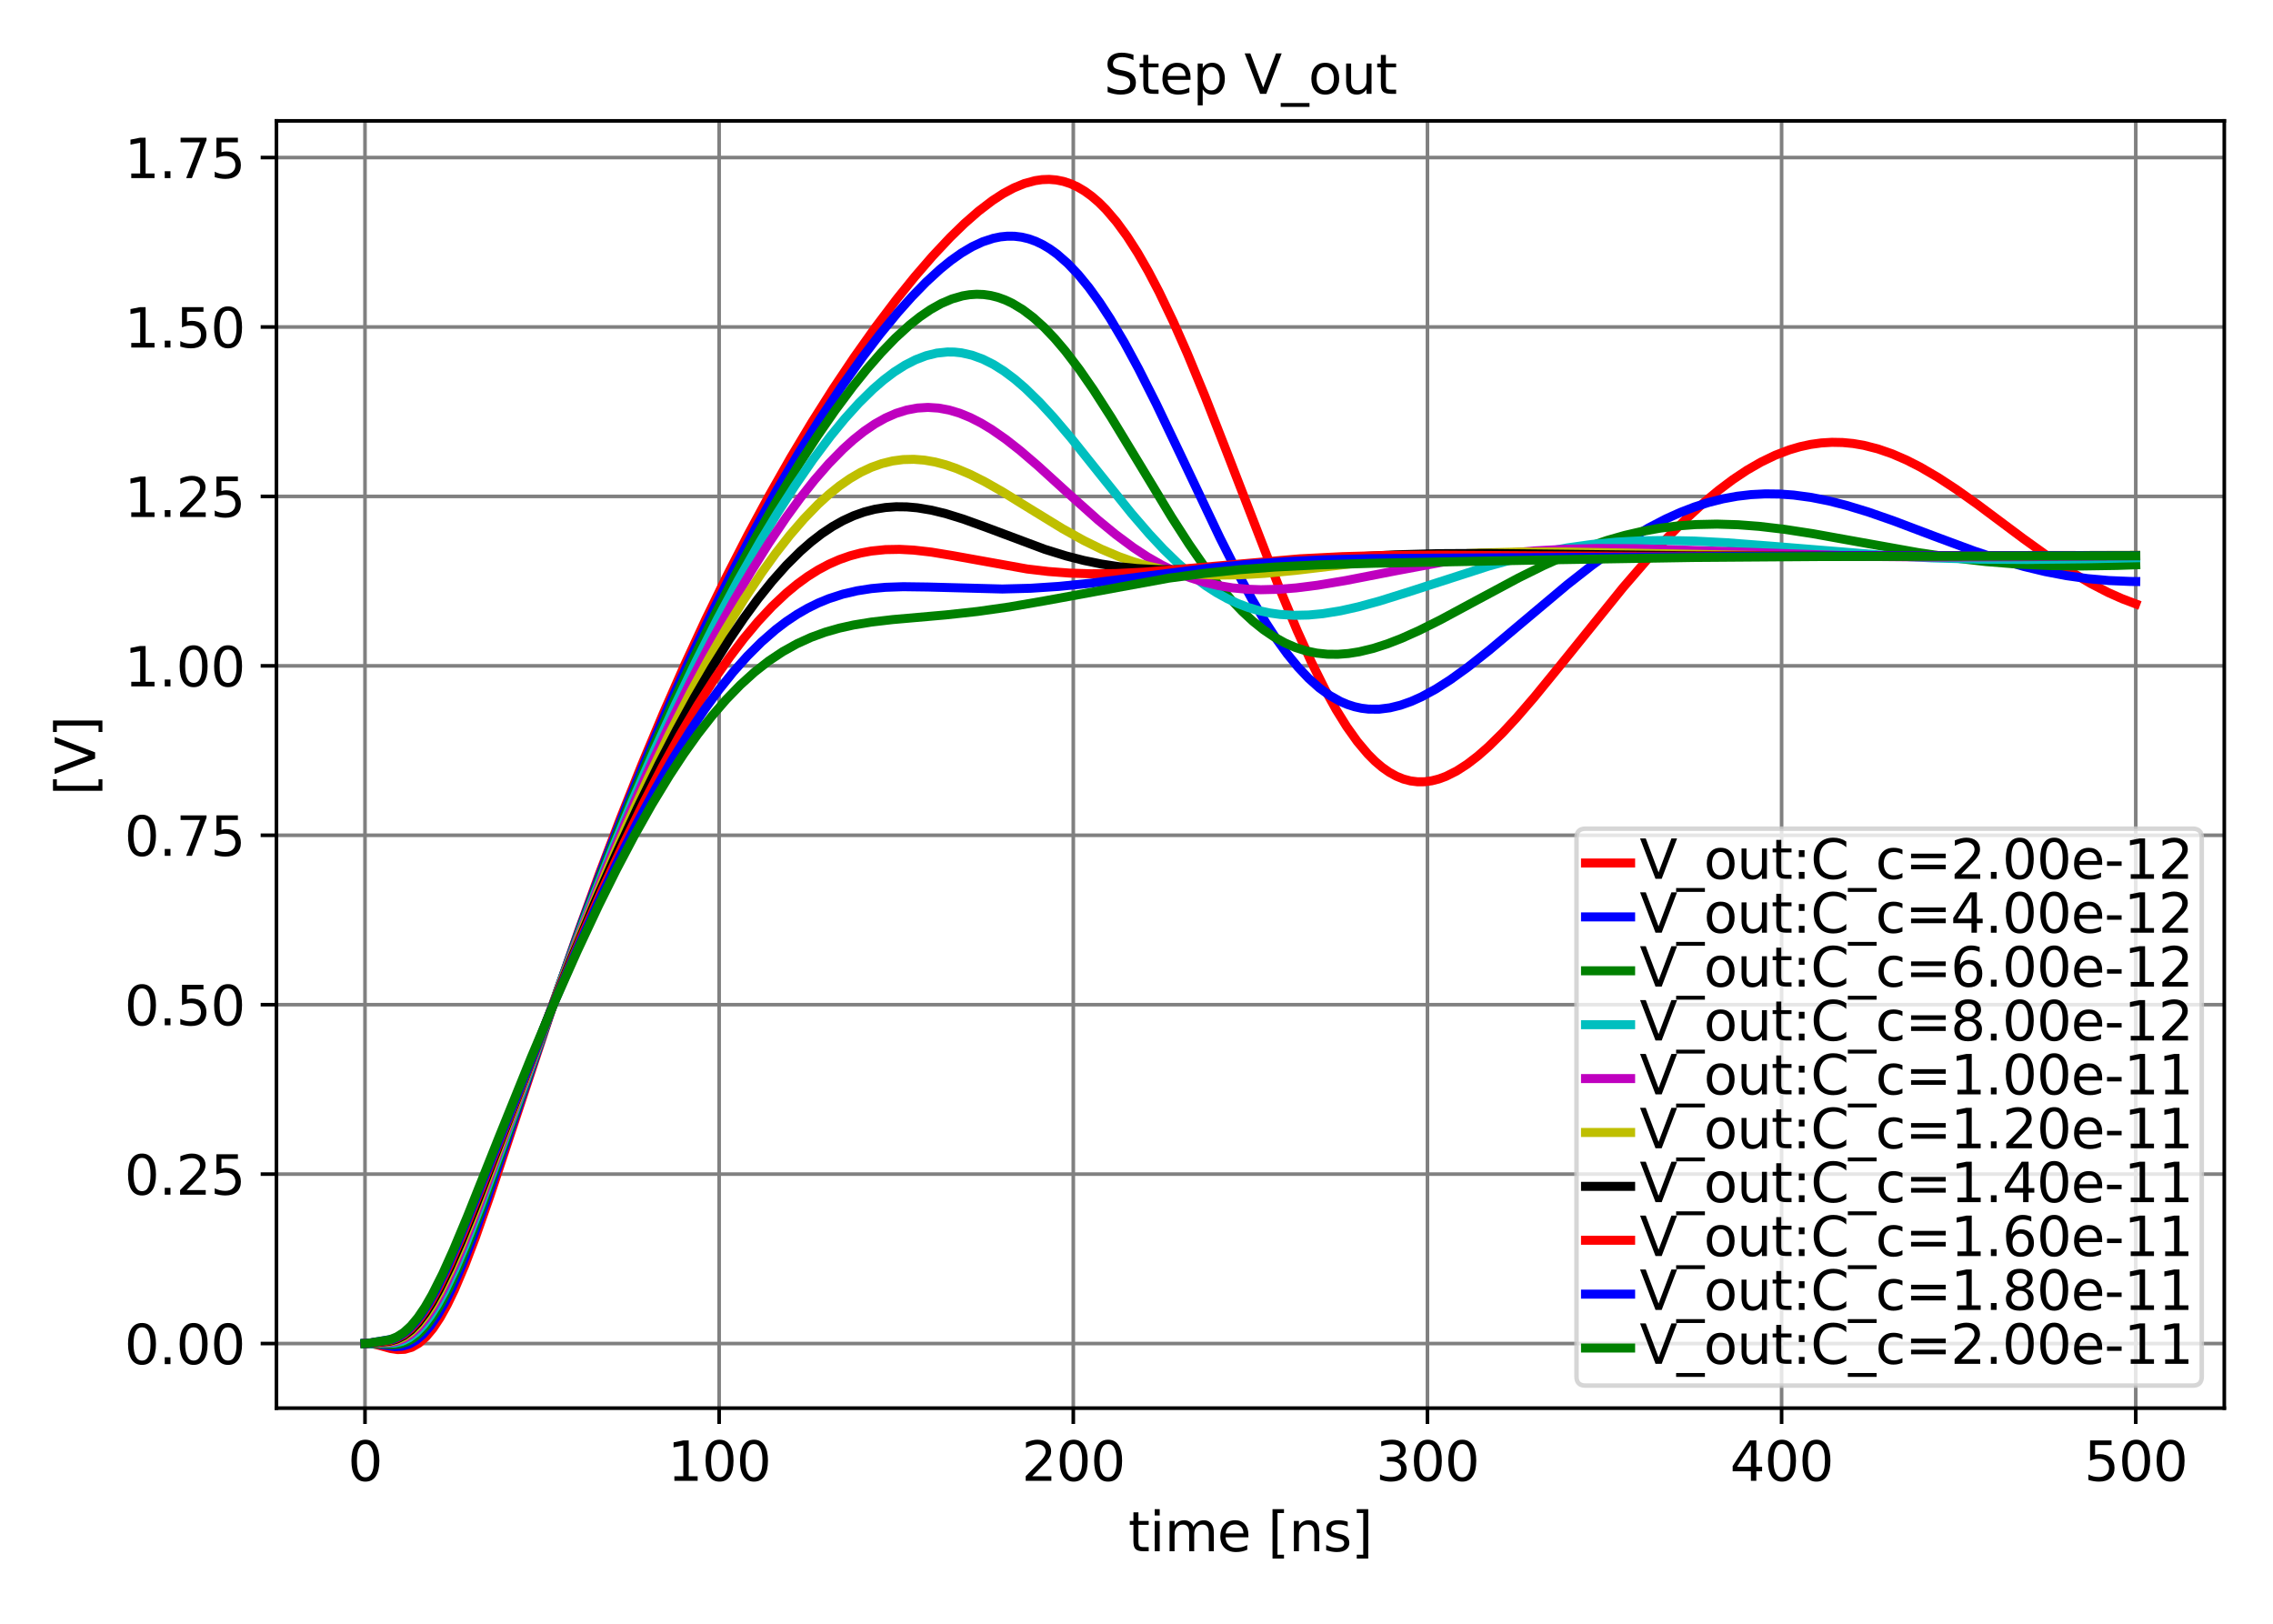 <?xml version="1.0" encoding="utf-8" standalone="no"?>
<!DOCTYPE svg PUBLIC "-//W3C//DTD SVG 1.1//EN"
  "http://www.w3.org/Graphics/SVG/1.1/DTD/svg11.dtd">
<svg xmlns:xlink="http://www.w3.org/1999/xlink" width="504pt" height="360pt" viewBox="0 0 504 360" xmlns="http://www.w3.org/2000/svg" version="1.1">
 <defs>
  <style type="text/css">*{stroke-linejoin: round; stroke-linecap: butt}</style>
 </defs>
 <g id="figure_1">
  <g id="patch_1">
   <path d="M 0 360 
L 504 360 
L 504 0 
L 0 0 
z
" style="fill: #ffffff"/>
  </g>
  <g id="axes_1">
   <g id="patch_2">
    <path d="M 61.3 312.2 
L 493.2 312.2 
L 493.2 26.8 
L 61.3 26.8 
z
" style="fill: #ffffff"/>
   </g>
   <g id="matplotlib.axis_1">
    <g id="xtick_1">
     <g id="line2d_1">
      <path d="M 80.932 312.2 
L 80.932 26.8 
" clip-path="url(#pc86832d798)" style="fill: none; stroke: #808080; stroke-width: 0.8; stroke-linecap: square"/>
     </g>
     <g id="line2d_2">
      <defs>
       <path id="ma44c553f3a" d="M 0 0 
L 0 3.5 
" style="stroke: #000000; stroke-width: 0.8"/>
      </defs>
      <g>
       <use xlink:href="#ma44c553f3a" x="80.932" y="312.2" style="stroke: #000000; stroke-width: 0.8"/>
      </g>
     </g>
     <g id="text_1">
      <!-- 0 -->
      <g transform="translate(77.114 328.318) scale(0.12 -0.12)">
       <defs>
        <path id="DejaVuSans-30" d="M 2034 4250 
Q 1547 4250 1301 3770 
Q 1056 3291 1056 2328 
Q 1056 1369 1301 889 
Q 1547 409 2034 409 
Q 2525 409 2770 889 
Q 3016 1369 3016 2328 
Q 3016 3291 2770 3770 
Q 2525 4250 2034 4250 
z
M 2034 4750 
Q 2819 4750 3233 4129 
Q 3647 3509 3647 2328 
Q 3647 1150 3233 529 
Q 2819 -91 2034 -91 
Q 1250 -91 836 529 
Q 422 1150 422 2328 
Q 422 3509 836 4129 
Q 1250 4750 2034 4750 
z
" transform="scale(0.016)"/>
       </defs>
       <use xlink:href="#DejaVuSans-30"/>
      </g>
     </g>
    </g>
    <g id="xtick_2">
     <g id="line2d_3">
      <path d="M 159.459 312.2 
L 159.459 26.8 
" clip-path="url(#pc86832d798)" style="fill: none; stroke: #808080; stroke-width: 0.8; stroke-linecap: square"/>
     </g>
     <g id="line2d_4">
      <g>
       <use xlink:href="#ma44c553f3a" x="159.459" y="312.2" style="stroke: #000000; stroke-width: 0.8"/>
      </g>
     </g>
     <g id="text_2">
      <!-- 100 -->
      <g transform="translate(148.007 328.318) scale(0.12 -0.12)">
       <defs>
        <path id="DejaVuSans-31" d="M 794 531 
L 1825 531 
L 1825 4091 
L 703 3866 
L 703 4441 
L 1819 4666 
L 2450 4666 
L 2450 531 
L 3481 531 
L 3481 0 
L 794 0 
L 794 531 
z
" transform="scale(0.016)"/>
       </defs>
       <use xlink:href="#DejaVuSans-31"/>
       <use xlink:href="#DejaVuSans-30" x="63.623"/>
       <use xlink:href="#DejaVuSans-30" x="127.246"/>
      </g>
     </g>
    </g>
    <g id="xtick_3">
     <g id="line2d_5">
      <path d="M 237.986 312.2 
L 237.986 26.8 
" clip-path="url(#pc86832d798)" style="fill: none; stroke: #808080; stroke-width: 0.8; stroke-linecap: square"/>
     </g>
     <g id="line2d_6">
      <g>
       <use xlink:href="#ma44c553f3a" x="237.986" y="312.2" style="stroke: #000000; stroke-width: 0.8"/>
      </g>
     </g>
     <g id="text_3">
      <!-- 200 -->
      <g transform="translate(226.534 328.318) scale(0.12 -0.12)">
       <defs>
        <path id="DejaVuSans-32" d="M 1228 531 
L 3431 531 
L 3431 0 
L 469 0 
L 469 531 
Q 828 903 1448 1529 
Q 2069 2156 2228 2338 
Q 2531 2678 2651 2914 
Q 2772 3150 2772 3378 
Q 2772 3750 2511 3984 
Q 2250 4219 1831 4219 
Q 1534 4219 1204 4116 
Q 875 4013 500 3803 
L 500 4441 
Q 881 4594 1212 4672 
Q 1544 4750 1819 4750 
Q 2544 4750 2975 4387 
Q 3406 4025 3406 3419 
Q 3406 3131 3298 2873 
Q 3191 2616 2906 2266 
Q 2828 2175 2409 1742 
Q 1991 1309 1228 531 
z
" transform="scale(0.016)"/>
       </defs>
       <use xlink:href="#DejaVuSans-32"/>
       <use xlink:href="#DejaVuSans-30" x="63.623"/>
       <use xlink:href="#DejaVuSans-30" x="127.246"/>
      </g>
     </g>
    </g>
    <g id="xtick_4">
     <g id="line2d_7">
      <path d="M 316.514 312.2 
L 316.514 26.8 
" clip-path="url(#pc86832d798)" style="fill: none; stroke: #808080; stroke-width: 0.8; stroke-linecap: square"/>
     </g>
     <g id="line2d_8">
      <g>
       <use xlink:href="#ma44c553f3a" x="316.514" y="312.2" style="stroke: #000000; stroke-width: 0.8"/>
      </g>
     </g>
     <g id="text_4">
      <!-- 300 -->
      <g transform="translate(305.061 328.318) scale(0.12 -0.12)">
       <defs>
        <path id="DejaVuSans-33" d="M 2597 2516 
Q 3050 2419 3304 2112 
Q 3559 1806 3559 1356 
Q 3559 666 3084 287 
Q 2609 -91 1734 -91 
Q 1441 -91 1130 -33 
Q 819 25 488 141 
L 488 750 
Q 750 597 1062 519 
Q 1375 441 1716 441 
Q 2309 441 2620 675 
Q 2931 909 2931 1356 
Q 2931 1769 2642 2001 
Q 2353 2234 1838 2234 
L 1294 2234 
L 1294 2753 
L 1863 2753 
Q 2328 2753 2575 2939 
Q 2822 3125 2822 3475 
Q 2822 3834 2567 4026 
Q 2313 4219 1838 4219 
Q 1578 4219 1281 4162 
Q 984 4106 628 3988 
L 628 4550 
Q 988 4650 1302 4700 
Q 1616 4750 1894 4750 
Q 2613 4750 3031 4423 
Q 3450 4097 3450 3541 
Q 3450 3153 3228 2886 
Q 3006 2619 2597 2516 
z
" transform="scale(0.016)"/>
       </defs>
       <use xlink:href="#DejaVuSans-33"/>
       <use xlink:href="#DejaVuSans-30" x="63.623"/>
       <use xlink:href="#DejaVuSans-30" x="127.246"/>
      </g>
     </g>
    </g>
    <g id="xtick_5">
     <g id="line2d_9">
      <path d="M 395.041 312.2 
L 395.041 26.8 
" clip-path="url(#pc86832d798)" style="fill: none; stroke: #808080; stroke-width: 0.8; stroke-linecap: square"/>
     </g>
     <g id="line2d_10">
      <g>
       <use xlink:href="#ma44c553f3a" x="395.041" y="312.2" style="stroke: #000000; stroke-width: 0.8"/>
      </g>
     </g>
     <g id="text_5">
      <!-- 400 -->
      <g transform="translate(383.588 328.318) scale(0.12 -0.12)">
       <defs>
        <path id="DejaVuSans-34" d="M 2419 4116 
L 825 1625 
L 2419 1625 
L 2419 4116 
z
M 2253 4666 
L 3047 4666 
L 3047 1625 
L 3713 1625 
L 3713 1100 
L 3047 1100 
L 3047 0 
L 2419 0 
L 2419 1100 
L 313 1100 
L 313 1709 
L 2253 4666 
z
" transform="scale(0.016)"/>
       </defs>
       <use xlink:href="#DejaVuSans-34"/>
       <use xlink:href="#DejaVuSans-30" x="63.623"/>
       <use xlink:href="#DejaVuSans-30" x="127.246"/>
      </g>
     </g>
    </g>
    <g id="xtick_6">
     <g id="line2d_11">
      <path d="M 473.568 312.2 
L 473.568 26.8 
" clip-path="url(#pc86832d798)" style="fill: none; stroke: #808080; stroke-width: 0.8; stroke-linecap: square"/>
     </g>
     <g id="line2d_12">
      <g>
       <use xlink:href="#ma44c553f3a" x="473.568" y="312.2" style="stroke: #000000; stroke-width: 0.8"/>
      </g>
     </g>
     <g id="text_6">
      <!-- 500 -->
      <g transform="translate(462.116 328.318) scale(0.12 -0.12)">
       <defs>
        <path id="DejaVuSans-35" d="M 691 4666 
L 3169 4666 
L 3169 4134 
L 1269 4134 
L 1269 2991 
Q 1406 3038 1543 3061 
Q 1681 3084 1819 3084 
Q 2600 3084 3056 2656 
Q 3513 2228 3513 1497 
Q 3513 744 3044 326 
Q 2575 -91 1722 -91 
Q 1428 -91 1123 -41 
Q 819 9 494 109 
L 494 744 
Q 775 591 1075 516 
Q 1375 441 1709 441 
Q 2250 441 2565 725 
Q 2881 1009 2881 1497 
Q 2881 1984 2565 2268 
Q 2250 2553 1709 2553 
Q 1456 2553 1204 2497 
Q 953 2441 691 2322 
L 691 4666 
z
" transform="scale(0.016)"/>
       </defs>
       <use xlink:href="#DejaVuSans-35"/>
       <use xlink:href="#DejaVuSans-30" x="63.623"/>
       <use xlink:href="#DejaVuSans-30" x="127.246"/>
      </g>
     </g>
    </g>
    <g id="text_7">
     <!-- time [ns] -->
     <g transform="translate(250.178 343.932) scale(0.12 -0.12)">
      <defs>
       <path id="DejaVuSans-74" d="M 1172 4494 
L 1172 3500 
L 2356 3500 
L 2356 3053 
L 1172 3053 
L 1172 1153 
Q 1172 725 1289 603 
Q 1406 481 1766 481 
L 2356 481 
L 2356 0 
L 1766 0 
Q 1100 0 847 248 
Q 594 497 594 1153 
L 594 3053 
L 172 3053 
L 172 3500 
L 594 3500 
L 594 4494 
L 1172 4494 
z
" transform="scale(0.016)"/>
       <path id="DejaVuSans-69" d="M 603 3500 
L 1178 3500 
L 1178 0 
L 603 0 
L 603 3500 
z
M 603 4863 
L 1178 4863 
L 1178 4134 
L 603 4134 
L 603 4863 
z
" transform="scale(0.016)"/>
       <path id="DejaVuSans-6d" d="M 3328 2828 
Q 3544 3216 3844 3400 
Q 4144 3584 4550 3584 
Q 5097 3584 5394 3201 
Q 5691 2819 5691 2113 
L 5691 0 
L 5113 0 
L 5113 2094 
Q 5113 2597 4934 2840 
Q 4756 3084 4391 3084 
Q 3944 3084 3684 2787 
Q 3425 2491 3425 1978 
L 3425 0 
L 2847 0 
L 2847 2094 
Q 2847 2600 2669 2842 
Q 2491 3084 2119 3084 
Q 1678 3084 1418 2786 
Q 1159 2488 1159 1978 
L 1159 0 
L 581 0 
L 581 3500 
L 1159 3500 
L 1159 2956 
Q 1356 3278 1631 3431 
Q 1906 3584 2284 3584 
Q 2666 3584 2933 3390 
Q 3200 3197 3328 2828 
z
" transform="scale(0.016)"/>
       <path id="DejaVuSans-65" d="M 3597 1894 
L 3597 1613 
L 953 1613 
Q 991 1019 1311 708 
Q 1631 397 2203 397 
Q 2534 397 2845 478 
Q 3156 559 3463 722 
L 3463 178 
Q 3153 47 2828 -22 
Q 2503 -91 2169 -91 
Q 1331 -91 842 396 
Q 353 884 353 1716 
Q 353 2575 817 3079 
Q 1281 3584 2069 3584 
Q 2775 3584 3186 3129 
Q 3597 2675 3597 1894 
z
M 3022 2063 
Q 3016 2534 2758 2815 
Q 2500 3097 2075 3097 
Q 1594 3097 1305 2825 
Q 1016 2553 972 2059 
L 3022 2063 
z
" transform="scale(0.016)"/>
       <path id="DejaVuSans-20" transform="scale(0.016)"/>
       <path id="DejaVuSans-5b" d="M 550 4863 
L 1875 4863 
L 1875 4416 
L 1125 4416 
L 1125 -397 
L 1875 -397 
L 1875 -844 
L 550 -844 
L 550 4863 
z
" transform="scale(0.016)"/>
       <path id="DejaVuSans-6e" d="M 3513 2113 
L 3513 0 
L 2938 0 
L 2938 2094 
Q 2938 2591 2744 2837 
Q 2550 3084 2163 3084 
Q 1697 3084 1428 2787 
Q 1159 2491 1159 1978 
L 1159 0 
L 581 0 
L 581 3500 
L 1159 3500 
L 1159 2956 
Q 1366 3272 1645 3428 
Q 1925 3584 2291 3584 
Q 2894 3584 3203 3211 
Q 3513 2838 3513 2113 
z
" transform="scale(0.016)"/>
       <path id="DejaVuSans-73" d="M 2834 3397 
L 2834 2853 
Q 2591 2978 2328 3040 
Q 2066 3103 1784 3103 
Q 1356 3103 1142 2972 
Q 928 2841 928 2578 
Q 928 2378 1081 2264 
Q 1234 2150 1697 2047 
L 1894 2003 
Q 2506 1872 2764 1633 
Q 3022 1394 3022 966 
Q 3022 478 2636 193 
Q 2250 -91 1575 -91 
Q 1294 -91 989 -36 
Q 684 19 347 128 
L 347 722 
Q 666 556 975 473 
Q 1284 391 1588 391 
Q 1994 391 2212 530 
Q 2431 669 2431 922 
Q 2431 1156 2273 1281 
Q 2116 1406 1581 1522 
L 1381 1569 
Q 847 1681 609 1914 
Q 372 2147 372 2553 
Q 372 3047 722 3315 
Q 1072 3584 1716 3584 
Q 2034 3584 2315 3537 
Q 2597 3491 2834 3397 
z
" transform="scale(0.016)"/>
       <path id="DejaVuSans-5d" d="M 1947 4863 
L 1947 -844 
L 622 -844 
L 622 -397 
L 1369 -397 
L 1369 4416 
L 622 4416 
L 622 4863 
L 1947 4863 
z
" transform="scale(0.016)"/>
      </defs>
      <use xlink:href="#DejaVuSans-74"/>
      <use xlink:href="#DejaVuSans-69" x="39.209"/>
      <use xlink:href="#DejaVuSans-6d" x="66.992"/>
      <use xlink:href="#DejaVuSans-65" x="164.404"/>
      <use xlink:href="#DejaVuSans-20" x="225.928"/>
      <use xlink:href="#DejaVuSans-5b" x="257.715"/>
      <use xlink:href="#DejaVuSans-6e" x="296.729"/>
      <use xlink:href="#DejaVuSans-73" x="360.107"/>
      <use xlink:href="#DejaVuSans-5d" x="412.207"/>
     </g>
    </g>
   </g>
   <g id="matplotlib.axis_2">
    <g id="ytick_1">
     <g id="line2d_13">
      <path d="M 61.3 297.879 
L 493.2 297.879 
" clip-path="url(#pc86832d798)" style="fill: none; stroke: #808080; stroke-width: 0.8; stroke-linecap: square"/>
     </g>
     <g id="line2d_14">
      <defs>
       <path id="mc28563dba9" d="M 0 0 
L -3.5 0 
" style="stroke: #000000; stroke-width: 0.8"/>
      </defs>
      <g>
       <use xlink:href="#mc28563dba9" x="61.3" y="297.879" style="stroke: #000000; stroke-width: 0.8"/>
      </g>
     </g>
     <g id="text_8">
      <!-- 0.00 -->
      <g transform="translate(27.581 302.438) scale(0.12 -0.12)">
       <defs>
        <path id="DejaVuSans-2e" d="M 684 794 
L 1344 794 
L 1344 0 
L 684 0 
L 684 794 
z
" transform="scale(0.016)"/>
       </defs>
       <use xlink:href="#DejaVuSans-30"/>
       <use xlink:href="#DejaVuSans-2e" x="63.623"/>
       <use xlink:href="#DejaVuSans-30" x="95.41"/>
       <use xlink:href="#DejaVuSans-30" x="159.033"/>
      </g>
     </g>
    </g>
    <g id="ytick_2">
     <g id="line2d_15">
      <path d="M 61.3 260.315 
L 493.2 260.315 
" clip-path="url(#pc86832d798)" style="fill: none; stroke: #808080; stroke-width: 0.8; stroke-linecap: square"/>
     </g>
     <g id="line2d_16">
      <g>
       <use xlink:href="#mc28563dba9" x="61.3" y="260.315" style="stroke: #000000; stroke-width: 0.8"/>
      </g>
     </g>
     <g id="text_9">
      <!-- 0.25 -->
      <g transform="translate(27.581 264.874) scale(0.12 -0.12)">
       <use xlink:href="#DejaVuSans-30"/>
       <use xlink:href="#DejaVuSans-2e" x="63.623"/>
       <use xlink:href="#DejaVuSans-32" x="95.41"/>
       <use xlink:href="#DejaVuSans-35" x="159.033"/>
      </g>
     </g>
    </g>
    <g id="ytick_3">
     <g id="line2d_17">
      <path d="M 61.3 222.751 
L 493.2 222.751 
" clip-path="url(#pc86832d798)" style="fill: none; stroke: #808080; stroke-width: 0.8; stroke-linecap: square"/>
     </g>
     <g id="line2d_18">
      <g>
       <use xlink:href="#mc28563dba9" x="61.3" y="222.751" style="stroke: #000000; stroke-width: 0.8"/>
      </g>
     </g>
     <g id="text_10">
      <!-- 0.50 -->
      <g transform="translate(27.581 227.31) scale(0.12 -0.12)">
       <use xlink:href="#DejaVuSans-30"/>
       <use xlink:href="#DejaVuSans-2e" x="63.623"/>
       <use xlink:href="#DejaVuSans-35" x="95.41"/>
       <use xlink:href="#DejaVuSans-30" x="159.033"/>
      </g>
     </g>
    </g>
    <g id="ytick_4">
     <g id="line2d_19">
      <path d="M 61.3 185.187 
L 493.2 185.187 
" clip-path="url(#pc86832d798)" style="fill: none; stroke: #808080; stroke-width: 0.8; stroke-linecap: square"/>
     </g>
     <g id="line2d_20">
      <g>
       <use xlink:href="#mc28563dba9" x="61.3" y="185.187" style="stroke: #000000; stroke-width: 0.8"/>
      </g>
     </g>
     <g id="text_11">
      <!-- 0.75 -->
      <g transform="translate(27.581 189.746) scale(0.12 -0.12)">
       <defs>
        <path id="DejaVuSans-37" d="M 525 4666 
L 3525 4666 
L 3525 4397 
L 1831 0 
L 1172 0 
L 2766 4134 
L 525 4134 
L 525 4666 
z
" transform="scale(0.016)"/>
       </defs>
       <use xlink:href="#DejaVuSans-30"/>
       <use xlink:href="#DejaVuSans-2e" x="63.623"/>
       <use xlink:href="#DejaVuSans-37" x="95.41"/>
       <use xlink:href="#DejaVuSans-35" x="159.033"/>
      </g>
     </g>
    </g>
    <g id="ytick_5">
     <g id="line2d_21">
      <path d="M 61.3 147.622 
L 493.2 147.622 
" clip-path="url(#pc86832d798)" style="fill: none; stroke: #808080; stroke-width: 0.8; stroke-linecap: square"/>
     </g>
     <g id="line2d_22">
      <g>
       <use xlink:href="#mc28563dba9" x="61.3" y="147.622" style="stroke: #000000; stroke-width: 0.8"/>
      </g>
     </g>
     <g id="text_12">
      <!-- 1.00 -->
      <g transform="translate(27.581 152.182) scale(0.12 -0.12)">
       <use xlink:href="#DejaVuSans-31"/>
       <use xlink:href="#DejaVuSans-2e" x="63.623"/>
       <use xlink:href="#DejaVuSans-30" x="95.41"/>
       <use xlink:href="#DejaVuSans-30" x="159.033"/>
      </g>
     </g>
    </g>
    <g id="ytick_6">
     <g id="line2d_23">
      <path d="M 61.3 110.058 
L 493.2 110.058 
" clip-path="url(#pc86832d798)" style="fill: none; stroke: #808080; stroke-width: 0.8; stroke-linecap: square"/>
     </g>
     <g id="line2d_24">
      <g>
       <use xlink:href="#mc28563dba9" x="61.3" y="110.058" style="stroke: #000000; stroke-width: 0.8"/>
      </g>
     </g>
     <g id="text_13">
      <!-- 1.25 -->
      <g transform="translate(27.581 114.617) scale(0.12 -0.12)">
       <use xlink:href="#DejaVuSans-31"/>
       <use xlink:href="#DejaVuSans-2e" x="63.623"/>
       <use xlink:href="#DejaVuSans-32" x="95.41"/>
       <use xlink:href="#DejaVuSans-35" x="159.033"/>
      </g>
     </g>
    </g>
    <g id="ytick_7">
     <g id="line2d_25">
      <path d="M 61.3 72.494 
L 493.2 72.494 
" clip-path="url(#pc86832d798)" style="fill: none; stroke: #808080; stroke-width: 0.8; stroke-linecap: square"/>
     </g>
     <g id="line2d_26">
      <g>
       <use xlink:href="#mc28563dba9" x="61.3" y="72.494" style="stroke: #000000; stroke-width: 0.8"/>
      </g>
     </g>
     <g id="text_14">
      <!-- 1.50 -->
      <g transform="translate(27.581 77.053) scale(0.12 -0.12)">
       <use xlink:href="#DejaVuSans-31"/>
       <use xlink:href="#DejaVuSans-2e" x="63.623"/>
       <use xlink:href="#DejaVuSans-35" x="95.41"/>
       <use xlink:href="#DejaVuSans-30" x="159.033"/>
      </g>
     </g>
    </g>
    <g id="ytick_8">
     <g id="line2d_27">
      <path d="M 61.3 34.93 
L 493.2 34.93 
" clip-path="url(#pc86832d798)" style="fill: none; stroke: #808080; stroke-width: 0.8; stroke-linecap: square"/>
     </g>
     <g id="line2d_28">
      <g>
       <use xlink:href="#mc28563dba9" x="61.3" y="34.93" style="stroke: #000000; stroke-width: 0.8"/>
      </g>
     </g>
     <g id="text_15">
      <!-- 1.75 -->
      <g transform="translate(27.581 39.489) scale(0.12 -0.12)">
       <use xlink:href="#DejaVuSans-31"/>
       <use xlink:href="#DejaVuSans-2e" x="63.623"/>
       <use xlink:href="#DejaVuSans-37" x="95.41"/>
       <use xlink:href="#DejaVuSans-35" x="159.033"/>
      </g>
     </g>
    </g>
    <g id="text_16">
     <!--  [V] -->
     <g transform="translate(21.086 180.193) rotate(-90) scale(0.12 -0.12)">
      <defs>
       <path id="DejaVuSans-56" d="M 1831 0 
L 50 4666 
L 709 4666 
L 2188 738 
L 3669 4666 
L 4325 4666 
L 2547 0 
L 1831 0 
z
" transform="scale(0.016)"/>
      </defs>
      <use xlink:href="#DejaVuSans-20"/>
      <use xlink:href="#DejaVuSans-5b" x="31.787"/>
      <use xlink:href="#DejaVuSans-56" x="70.801"/>
      <use xlink:href="#DejaVuSans-5d" x="139.209"/>
     </g>
    </g>
   </g>
   <g id="line2d_29">
    <path d="M 80.932 297.879 
L 82.665 297.946 
L 84.236 298.319 
L 86.592 298.973 
L 88.162 299.214 
L 89.733 299.153 
L 91.303 298.7 
L 92.874 297.796 
L 94.444 296.403 
L 96.015 294.513 
L 97.585 292.134 
L 99.156 289.294 
L 100.727 286.037 
L 103.082 280.476 
L 105.438 274.274 
L 108.579 265.315 
L 114.076 248.712 
L 122.714 222.583 
L 128.211 206.698 
L 132.923 193.697 
L 137.634 181.286 
L 142.346 169.461 
L 147.058 158.207 
L 151.769 147.503 
L 156.481 137.327 
L 161.193 127.656 
L 165.904 118.468 
L 170.616 109.743 
L 175.327 101.461 
L 180.039 93.605 
L 184.751 86.162 
L 189.462 79.122 
L 194.174 72.484 
L 198.886 66.252 
L 202.812 61.386 
L 206.738 56.84 
L 210.665 52.653 
L 213.806 49.598 
L 216.947 46.847 
L 220.088 44.451 
L 222.444 42.923 
L 224.8 41.659 
L 227.155 40.69 
L 229.511 40.052 
L 231.082 39.826 
L 232.652 39.773 
L 234.223 39.9 
L 235.793 40.218 
L 237.364 40.732 
L 238.935 41.451 
L 240.505 42.378 
L 242.076 43.518 
L 243.646 44.872 
L 245.217 46.441 
L 247.573 49.196 
L 249.928 52.42 
L 252.284 56.098 
L 254.64 60.204 
L 256.996 64.709 
L 260.137 71.275 
L 263.278 78.393 
L 267.204 87.912 
L 271.916 99.955 
L 283.695 130.417 
L 287.621 139.809 
L 290.763 146.756 
L 293.904 153.067 
L 296.259 157.318 
L 298.615 161.111 
L 300.971 164.416 
L 303.327 167.209 
L 304.897 168.78 
L 306.468 170.116 
L 308.039 171.216 
L 309.609 172.083 
L 311.18 172.722 
L 312.75 173.136 
L 314.321 173.333 
L 315.891 173.322 
L 317.462 173.111 
L 319.032 172.71 
L 320.603 172.132 
L 322.959 170.954 
L 325.315 169.441 
L 327.67 167.632 
L 330.026 165.567 
L 333.167 162.48 
L 336.308 159.088 
L 340.235 154.535 
L 345.732 147.802 
L 359.867 130.29 
L 365.363 123.926 
L 370.075 118.838 
L 374.001 114.914 
L 377.928 111.319 
L 381.069 108.705 
L 384.21 106.343 
L 387.351 104.25 
L 390.492 102.442 
L 393.633 100.931 
L 396.774 99.731 
L 399.13 99.04 
L 401.486 98.531 
L 403.842 98.206 
L 406.198 98.065 
L 408.553 98.108 
L 410.909 98.331 
L 413.265 98.732 
L 416.406 99.532 
L 419.547 100.62 
L 422.688 101.977 
L 425.829 103.576 
L 429.756 105.872 
L 433.682 108.438 
L 438.394 111.776 
L 448.602 119.399 
L 454.885 123.915 
L 459.596 127.016 
L 463.523 129.336 
L 467.449 131.368 
L 470.59 132.766 
L 473.568 133.891 
L 473.568 133.891 
" clip-path="url(#pc86832d798)" style="fill: none; stroke: #ff0000; stroke-width: 2; stroke-linecap: square"/>
   </g>
   <g id="line2d_30">
    <path d="M 80.932 297.879 
L 83.608 297.974 
L 87.534 298.57 
L 89.104 298.476 
L 90.675 298.023 
L 92.246 297.145 
L 93.816 295.801 
L 95.387 293.979 
L 96.957 291.688 
L 98.528 288.953 
L 100.098 285.815 
L 102.454 280.459 
L 104.81 274.48 
L 107.951 265.83 
L 112.663 252.073 
L 123.656 219.717 
L 129.153 204.316 
L 134.65 189.644 
L 139.362 177.673 
L 144.074 166.255 
L 148.785 155.38 
L 153.497 145.029 
L 158.208 135.184 
L 162.92 125.827 
L 167.632 116.942 
L 172.343 108.514 
L 177.055 100.533 
L 181.767 92.993 
L 186.478 85.898 
L 191.19 79.262 
L 195.116 74.107 
L 199.043 69.324 
L 202.184 65.797 
L 205.325 62.57 
L 208.466 59.685 
L 210.822 57.774 
L 213.178 56.108 
L 215.533 54.711 
L 217.889 53.612 
L 220.245 52.84 
L 221.816 52.519 
L 223.386 52.363 
L 224.957 52.378 
L 226.527 52.57 
L 228.098 52.946 
L 229.668 53.508 
L 231.239 54.26 
L 232.809 55.203 
L 234.38 56.338 
L 236.736 58.396 
L 239.092 60.873 
L 241.447 63.753 
L 243.803 67.013 
L 246.159 70.627 
L 249.3 75.939 
L 252.441 81.736 
L 256.368 89.515 
L 261.864 101.027 
L 270.502 119.238 
L 274.429 127.015 
L 277.57 132.805 
L 280.711 138.109 
L 283.067 141.718 
L 285.423 144.978 
L 287.778 147.868 
L 290.134 150.372 
L 292.49 152.481 
L 294.846 154.195 
L 297.202 155.516 
L 298.772 156.184 
L 300.343 156.687 
L 301.913 157.03 
L 303.484 157.218 
L 305.84 157.227 
L 308.196 156.929 
L 310.551 156.351 
L 312.907 155.519 
L 315.263 154.461 
L 318.404 152.747 
L 321.545 150.742 
L 325.472 147.916 
L 330.183 144.193 
L 337.251 138.252 
L 347.459 129.677 
L 352.956 125.368 
L 357.668 121.966 
L 361.594 119.382 
L 365.52 117.058 
L 369.447 115.019 
L 372.588 113.607 
L 375.729 112.397 
L 378.87 111.395 
L 382.011 110.605 
L 385.152 110.026 
L 388.293 109.659 
L 391.434 109.497 
L 394.576 109.534 
L 397.717 109.76 
L 401.643 110.292 
L 405.569 111.073 
L 409.496 112.072 
L 414.207 113.505 
L 419.704 115.415 
L 429.128 118.979 
L 437.766 122.175 
L 443.262 124.006 
L 448.759 125.594 
L 453.471 126.726 
L 458.183 127.627 
L 462.894 128.289 
L 467.606 128.714 
L 472.318 128.911 
L 473.568 128.928 
L 473.568 128.928 
" clip-path="url(#pc86832d798)" style="fill: none; stroke: #0000ff; stroke-width: 2; stroke-linecap: square"/>
   </g>
   <g id="line2d_31">
    <path d="M 80.932 297.879 
L 84.641 297.968 
L 86.997 298.138 
L 88.568 297.997 
L 90.138 297.523 
L 91.709 296.644 
L 93.279 295.317 
L 94.85 293.527 
L 96.42 291.283 
L 97.991 288.612 
L 99.561 285.552 
L 101.917 280.339 
L 104.273 274.529 
L 107.414 266.132 
L 112.126 252.769 
L 123.905 219.016 
L 129.402 204.013 
L 134.899 189.696 
L 139.61 177.997 
L 144.322 166.829 
L 149.034 156.183 
L 153.745 146.049 
L 158.457 136.415 
L 163.168 127.269 
L 167.88 118.603 
L 172.592 110.416 
L 177.303 102.712 
L 181.23 96.675 
L 185.156 91.004 
L 189.082 85.729 
L 192.224 81.821 
L 195.365 78.221 
L 198.506 74.965 
L 201.647 72.094 
L 204.003 70.221 
L 206.358 68.614 
L 208.714 67.294 
L 211.07 66.283 
L 213.426 65.603 
L 214.996 65.341 
L 216.567 65.24 
L 218.138 65.302 
L 219.708 65.53 
L 221.279 65.926 
L 222.849 66.492 
L 224.42 67.226 
L 226.776 68.641 
L 229.131 70.423 
L 231.487 72.556 
L 233.843 75.022 
L 236.199 77.794 
L 239.34 81.916 
L 242.481 86.452 
L 246.407 92.569 
L 251.904 101.632 
L 259.757 114.618 
L 263.683 120.713 
L 266.824 125.245 
L 269.966 129.392 
L 273.107 133.097 
L 275.462 135.56 
L 277.818 137.739 
L 280.174 139.627 
L 282.53 141.223 
L 284.886 142.529 
L 287.242 143.553 
L 289.597 144.304 
L 291.953 144.796 
L 294.309 145.044 
L 296.665 145.067 
L 299.021 144.882 
L 301.376 144.509 
L 304.518 143.752 
L 307.659 142.741 
L 310.8 141.519 
L 314.726 139.758 
L 319.438 137.401 
L 327.29 133.172 
L 336.714 128.125 
L 342.211 125.409 
L 346.922 123.295 
L 351.634 121.421 
L 356.346 119.817 
L 360.272 118.7 
L 364.198 117.792 
L 368.125 117.092 
L 372.051 116.598 
L 375.977 116.304 
L 380.689 116.2 
L 385.401 116.343 
L 390.112 116.702 
L 395.609 117.348 
L 401.891 118.31 
L 411.315 120.004 
L 425.45 122.538 
L 433.302 123.7 
L 440.37 124.511 
L 447.437 125.075 
L 454.505 125.392 
L 461.572 125.484 
L 469.425 125.362 
L 473.568 125.222 
L 473.568 125.222 
" clip-path="url(#pc86832d798)" style="fill: none; stroke: #008000; stroke-width: 2; stroke-linecap: square"/>
   </g>
   <g id="line2d_32">
    <path d="M 80.932 297.879 
L 87.569 297.763 
L 89.139 297.379 
L 90.71 296.625 
L 92.28 295.447 
L 93.851 293.82 
L 95.422 291.745 
L 96.992 289.244 
L 98.563 286.354 
L 100.918 281.389 
L 103.274 275.818 
L 106.415 267.722 
L 111.127 254.77 
L 124.477 217.538 
L 129.974 202.978 
L 135.47 189.077 
L 140.182 177.713 
L 144.894 166.863 
L 149.605 156.525 
L 154.317 146.697 
L 159.029 137.375 
L 163.74 128.559 
L 168.452 120.26 
L 172.378 113.752 
L 176.305 107.633 
L 180.231 101.931 
L 184.157 96.685 
L 187.298 92.849 
L 190.44 89.369 
L 193.581 86.28 
L 195.936 84.244 
L 198.292 82.467 
L 200.648 80.968 
L 203.004 79.763 
L 205.36 78.865 
L 207.716 78.288 
L 210.071 78.041 
L 211.642 78.062 
L 213.212 78.231 
L 215.568 78.765 
L 217.924 79.627 
L 220.28 80.807 
L 222.636 82.291 
L 224.992 84.059 
L 227.347 86.088 
L 230.488 89.154 
L 233.63 92.564 
L 237.556 97.192 
L 243.838 105.056 
L 250.906 113.848 
L 254.832 118.398 
L 257.973 121.759 
L 261.114 124.816 
L 264.255 127.533 
L 267.396 129.887 
L 269.752 131.405 
L 272.108 132.712 
L 274.464 133.808 
L 276.82 134.699 
L 279.175 135.393 
L 281.531 135.901 
L 283.887 136.232 
L 287.028 136.422 
L 290.169 136.354 
L 293.31 136.059 
L 297.237 135.423 
L 301.163 134.547 
L 305.875 133.26 
L 312.157 131.292 
L 330.218 125.467 
L 336.5 123.759 
L 341.997 122.497 
L 347.494 121.477 
L 352.991 120.708 
L 358.488 120.188 
L 363.985 119.902 
L 369.482 119.826 
L 375.764 119.961 
L 382.831 120.33 
L 392.255 121.052 
L 418.169 123.155 
L 428.377 123.683 
L 438.586 123.972 
L 449.58 124.042 
L 462.929 123.887 
L 473.568 123.663 
L 473.568 123.663 
" clip-path="url(#pc86832d798)" style="fill: none; stroke: #00bfbf; stroke-width: 2; stroke-linecap: square"/>
   </g>
   <g id="line2d_33">
    <path d="M 80.932 297.879 
L 82.069 297.777 
L 84.041 297.714 
L 86.397 297.652 
L 87.968 297.38 
L 89.538 296.79 
L 91.109 295.808 
L 92.679 294.392 
L 94.25 292.531 
L 95.821 290.239 
L 97.391 287.548 
L 98.962 284.501 
L 101.317 279.373 
L 103.673 273.723 
L 106.814 265.639 
L 112.311 250.724 
L 122.52 222.88 
L 128.017 208.498 
L 133.514 194.732 
L 139.011 181.633 
L 143.722 170.956 
L 148.434 160.793 
L 153.145 151.152 
L 157.857 142.042 
L 162.569 133.478 
L 166.495 126.778 
L 170.421 120.499 
L 174.348 114.672 
L 177.489 110.363 
L 180.63 106.392 
L 183.771 102.789 
L 186.912 99.585 
L 189.268 97.463 
L 191.624 95.596 
L 193.98 93.997 
L 196.335 92.678 
L 198.691 91.646 
L 201.047 90.909 
L 203.403 90.47 
L 205.759 90.328 
L 208.115 90.479 
L 210.47 90.915 
L 212.826 91.624 
L 215.182 92.591 
L 217.538 93.797 
L 219.894 95.219 
L 223.035 97.409 
L 226.176 99.875 
L 230.102 103.24 
L 237.17 109.674 
L 243.452 115.273 
L 247.378 118.498 
L 251.305 121.409 
L 254.446 123.471 
L 257.587 125.273 
L 260.728 126.807 
L 263.869 128.071 
L 267.01 129.071 
L 270.151 129.821 
L 273.292 130.336 
L 276.433 130.638 
L 279.574 130.749 
L 283.501 130.654 
L 287.427 130.345 
L 292.139 129.752 
L 298.421 128.704 
L 309.415 126.566 
L 319.623 124.667 
L 326.691 123.567 
L 333.758 122.706 
L 340.04 122.154 
L 347.108 121.77 
L 354.175 121.608 
L 362.813 121.656 
L 373.022 121.948 
L 413.856 123.361 
L 428.776 123.5 
L 447.623 123.429 
L 473.568 123.205 
L 473.568 123.205 
" clip-path="url(#pc86832d798)" style="fill: none; stroke: #bf00bf; stroke-width: 2; stroke-linecap: square"/>
   </g>
   <g id="line2d_34">
    <path d="M 80.932 297.879 
L 82.069 297.768 
L 84.041 297.652 
L 86.397 297.483 
L 87.968 297.119 
L 89.538 296.426 
L 91.109 295.332 
L 92.679 293.802 
L 94.25 291.832 
L 95.821 289.441 
L 97.391 286.667 
L 99.747 281.895 
L 102.103 276.542 
L 105.244 268.779 
L 109.955 256.4 
L 123.305 220.892 
L 128.802 206.991 
L 134.299 193.713 
L 139.011 182.868 
L 143.722 172.537 
L 148.434 162.739 
L 153.145 153.491 
L 157.072 146.224 
L 160.998 139.376 
L 164.925 132.973 
L 168.851 127.048 
L 171.992 122.678 
L 175.133 118.661 
L 178.274 115.022 
L 181.415 111.786 
L 183.771 109.639 
L 186.127 107.741 
L 188.483 106.101 
L 190.839 104.725 
L 193.194 103.617 
L 195.55 102.777 
L 197.906 102.203 
L 200.262 101.891 
L 202.618 101.833 
L 204.973 102.016 
L 207.329 102.426 
L 209.685 103.047 
L 212.041 103.857 
L 215.182 105.195 
L 218.323 106.777 
L 222.249 109.006 
L 228.532 112.882 
L 235.599 117.213 
L 240.311 119.838 
L 244.237 121.769 
L 248.163 123.427 
L 251.305 124.541 
L 254.446 125.465 
L 258.372 126.358 
L 262.298 126.977 
L 266.225 127.347 
L 270.151 127.5 
L 274.863 127.444 
L 280.36 127.123 
L 287.427 126.442 
L 303.133 124.577 
L 312.556 123.604 
L 320.409 122.998 
L 328.261 122.6 
L 336.899 122.387 
L 347.108 122.377 
L 361.243 122.62 
L 392.654 123.226 
L 411.5 123.321 
L 443.696 123.211 
L 473.568 123.133 
L 473.568 123.133 
" clip-path="url(#pc86832d798)" style="fill: none; stroke: #bfbf00; stroke-width: 2; stroke-linecap: square"/>
   </g>
   <g id="line2d_35">
    <path d="M 80.932 297.879 
L 81.868 297.788 
L 84.041 297.601 
L 86.397 297.344 
L 87.968 296.901 
L 89.538 296.117 
L 91.109 294.924 
L 92.679 293.291 
L 94.25 291.22 
L 95.821 288.738 
L 97.391 285.887 
L 99.747 281.033 
L 102.103 275.644 
L 105.244 267.906 
L 110.741 253.616 
L 120.949 226.972 
L 126.446 213.222 
L 131.943 200.078 
L 136.655 189.345 
L 141.366 179.136 
L 146.078 169.477 
L 150.004 161.871 
L 153.931 154.689 
L 157.857 147.956 
L 161.783 141.702 
L 164.925 137.067 
L 168.066 132.781 
L 171.207 128.864 
L 174.348 125.336 
L 177.489 122.216 
L 179.845 120.153 
L 182.201 118.333 
L 184.556 116.76 
L 186.912 115.433 
L 189.268 114.352 
L 191.624 113.512 
L 193.98 112.905 
L 196.335 112.523 
L 198.691 112.353 
L 201.047 112.38 
L 203.403 112.588 
L 206.544 113.112 
L 209.685 113.876 
L 213.611 115.091 
L 218.323 116.796 
L 231.673 121.792 
L 236.384 123.249 
L 240.311 124.255 
L 244.237 125.056 
L 248.163 125.652 
L 252.09 126.051 
L 256.801 126.295 
L 261.513 126.321 
L 267.01 126.134 
L 274.077 125.659 
L 288.998 124.343 
L 299.991 123.501 
L 309.415 123.012 
L 318.838 122.754 
L 329.832 122.694 
L 345.537 122.866 
L 376.948 123.242 
L 401.292 123.256 
L 473.568 123.148 
L 473.568 123.148 
" clip-path="url(#pc86832d798)" style="fill: none; stroke: #000000; stroke-width: 2; stroke-linecap: square"/>
   </g>
   <g id="line2d_36">
    <path d="M 80.932 297.879 
L 81.868 297.784 
L 84.041 297.56 
L 86.397 297.227 
L 87.968 296.716 
L 89.538 295.852 
L 91.109 294.57 
L 92.679 292.844 
L 94.25 290.682 
L 95.821 288.115 
L 97.391 285.192 
L 99.747 280.26 
L 102.888 272.947 
L 106.814 263.124 
L 123.305 221.139 
L 128.802 208.038 
L 133.514 197.339 
L 138.225 187.17 
L 142.937 177.568 
L 146.863 170.028 
L 150.79 162.934 
L 154.716 156.316 
L 158.642 150.204 
L 161.783 145.703 
L 164.925 141.566 
L 168.066 137.81 
L 171.207 134.449 
L 174.348 131.494 
L 176.704 129.549 
L 179.059 127.836 
L 181.415 126.353 
L 183.771 125.098 
L 186.127 124.062 
L 188.483 123.237 
L 190.839 122.613 
L 193.194 122.175 
L 196.335 121.855 
L 199.477 121.799 
L 202.618 121.965 
L 206.544 122.413 
L 211.256 123.19 
L 227.746 126.152 
L 232.458 126.708 
L 237.17 127.061 
L 241.881 127.213 
L 247.378 127.16 
L 253.66 126.854 
L 261.513 126.228 
L 288.212 123.897 
L 297.636 123.416 
L 307.059 123.159 
L 318.838 123.079 
L 339.255 123.222 
L 365.169 123.334 
L 405.218 123.198 
L 453.12 123.16 
L 473.568 123.168 
L 473.568 123.168 
" clip-path="url(#pc86832d798)" style="fill: none; stroke: #ff0000; stroke-width: 2; stroke-linecap: square"/>
   </g>
   <g id="line2d_37">
    <path d="M 80.932 297.879 
L 81.868 297.781 
L 87.183 296.883 
L 88.753 296.14 
L 90.324 294.997 
L 91.894 293.411 
L 93.465 291.38 
L 95.035 288.929 
L 96.606 286.105 
L 98.962 281.292 
L 101.317 275.963 
L 105.244 266.389 
L 122.52 223.138 
L 128.017 210.338 
L 132.728 199.922 
L 137.44 190.067 
L 141.366 182.315 
L 145.293 175.012 
L 149.219 168.187 
L 153.145 161.873 
L 156.287 157.211 
L 159.428 152.912 
L 162.569 148.992 
L 165.71 145.461 
L 168.851 142.326 
L 171.992 139.591 
L 174.348 137.799 
L 176.704 136.225 
L 179.059 134.863 
L 181.415 133.703 
L 183.771 132.735 
L 186.912 131.72 
L 190.053 130.988 
L 193.194 130.499 
L 196.335 130.213 
L 200.262 130.076 
L 205.759 130.149 
L 222.249 130.589 
L 228.532 130.423 
L 234.814 130.009 
L 241.881 129.296 
L 252.09 127.997 
L 267.795 126.002 
L 276.433 125.142 
L 285.071 124.516 
L 293.709 124.112 
L 303.918 123.86 
L 318.838 123.744 
L 362.813 123.512 
L 405.218 123.241 
L 465.684 123.191 
L 473.568 123.187 
L 473.568 123.187 
" clip-path="url(#pc86832d798)" style="fill: none; stroke: #0000ff; stroke-width: 2; stroke-linecap: square"/>
   </g>
   <g id="line2d_38">
    <path d="M 80.932 297.879 
L 81.868 297.778 
L 86.397 297.043 
L 87.968 296.42 
L 89.538 295.421 
L 91.109 293.988 
L 92.679 292.102 
L 94.25 289.78 
L 95.821 287.064 
L 98.176 282.377 
L 100.532 277.14 
L 103.673 269.62 
L 110.741 251.888 
L 117.808 234.396 
L 123.305 221.399 
L 128.017 210.797 
L 132.728 200.75 
L 136.655 192.84 
L 140.581 185.381 
L 144.507 178.406 
L 148.434 171.949 
L 151.575 167.178 
L 154.716 162.774 
L 157.857 158.751 
L 160.998 155.117 
L 164.139 151.878 
L 167.28 149.032 
L 170.421 146.57 
L 173.563 144.477 
L 176.704 142.732 
L 179.845 141.304 
L 182.986 140.16 
L 186.127 139.261 
L 189.268 138.566 
L 193.194 137.921 
L 197.906 137.37 
L 209.685 136.334 
L 216.753 135.567 
L 223.82 134.564 
L 231.673 133.204 
L 259.157 128.184 
L 267.01 127.121 
L 274.863 126.305 
L 282.715 125.715 
L 292.139 125.246 
L 304.703 124.876 
L 343.181 124.126 
L 375.378 123.597 
L 402.862 123.394 
L 467.255 123.232 
L 473.568 123.222 
L 473.568 123.222 
" clip-path="url(#pc86832d798)" style="fill: none; stroke: #008000; stroke-width: 2; stroke-linecap: square"/>
   </g>
   <g id="patch_3">
    <path d="M 61.3 312.2 
L 61.3 26.8 
" style="fill: none; stroke: #000000; stroke-width: 0.8; stroke-linejoin: miter; stroke-linecap: square"/>
   </g>
   <g id="patch_4">
    <path d="M 493.2 312.2 
L 493.2 26.8 
" style="fill: none; stroke: #000000; stroke-width: 0.8; stroke-linejoin: miter; stroke-linecap: square"/>
   </g>
   <g id="patch_5">
    <path d="M 61.3 312.2 
L 493.2 312.2 
" style="fill: none; stroke: #000000; stroke-width: 0.8; stroke-linejoin: miter; stroke-linecap: square"/>
   </g>
   <g id="patch_6">
    <path d="M 61.3 26.8 
L 493.2 26.8 
" style="fill: none; stroke: #000000; stroke-width: 0.8; stroke-linejoin: miter; stroke-linecap: square"/>
   </g>
   <g id="text_17">
    <!-- Step V_out -->
    <g transform="translate(244.751 20.8) scale(0.12 -0.12)">
     <defs>
      <path id="DejaVuSans-53" d="M 3425 4513 
L 3425 3897 
Q 3066 4069 2747 4153 
Q 2428 4238 2131 4238 
Q 1616 4238 1336 4038 
Q 1056 3838 1056 3469 
Q 1056 3159 1242 3001 
Q 1428 2844 1947 2747 
L 2328 2669 
Q 3034 2534 3370 2195 
Q 3706 1856 3706 1288 
Q 3706 609 3251 259 
Q 2797 -91 1919 -91 
Q 1588 -91 1214 -16 
Q 841 59 441 206 
L 441 856 
Q 825 641 1194 531 
Q 1563 422 1919 422 
Q 2459 422 2753 634 
Q 3047 847 3047 1241 
Q 3047 1584 2836 1778 
Q 2625 1972 2144 2069 
L 1759 2144 
Q 1053 2284 737 2584 
Q 422 2884 422 3419 
Q 422 4038 858 4394 
Q 1294 4750 2059 4750 
Q 2388 4750 2728 4690 
Q 3069 4631 3425 4513 
z
" transform="scale(0.016)"/>
      <path id="DejaVuSans-70" d="M 1159 525 
L 1159 -1331 
L 581 -1331 
L 581 3500 
L 1159 3500 
L 1159 2969 
Q 1341 3281 1617 3432 
Q 1894 3584 2278 3584 
Q 2916 3584 3314 3078 
Q 3713 2572 3713 1747 
Q 3713 922 3314 415 
Q 2916 -91 2278 -91 
Q 1894 -91 1617 61 
Q 1341 213 1159 525 
z
M 3116 1747 
Q 3116 2381 2855 2742 
Q 2594 3103 2138 3103 
Q 1681 3103 1420 2742 
Q 1159 2381 1159 1747 
Q 1159 1113 1420 752 
Q 1681 391 2138 391 
Q 2594 391 2855 752 
Q 3116 1113 3116 1747 
z
" transform="scale(0.016)"/>
      <path id="DejaVuSans-5f" d="M 3263 -1063 
L 3263 -1509 
L -63 -1509 
L -63 -1063 
L 3263 -1063 
z
" transform="scale(0.016)"/>
      <path id="DejaVuSans-6f" d="M 1959 3097 
Q 1497 3097 1228 2736 
Q 959 2375 959 1747 
Q 959 1119 1226 758 
Q 1494 397 1959 397 
Q 2419 397 2687 759 
Q 2956 1122 2956 1747 
Q 2956 2369 2687 2733 
Q 2419 3097 1959 3097 
z
M 1959 3584 
Q 2709 3584 3137 3096 
Q 3566 2609 3566 1747 
Q 3566 888 3137 398 
Q 2709 -91 1959 -91 
Q 1206 -91 779 398 
Q 353 888 353 1747 
Q 353 2609 779 3096 
Q 1206 3584 1959 3584 
z
" transform="scale(0.016)"/>
      <path id="DejaVuSans-75" d="M 544 1381 
L 544 3500 
L 1119 3500 
L 1119 1403 
Q 1119 906 1312 657 
Q 1506 409 1894 409 
Q 2359 409 2629 706 
Q 2900 1003 2900 1516 
L 2900 3500 
L 3475 3500 
L 3475 0 
L 2900 0 
L 2900 538 
Q 2691 219 2414 64 
Q 2138 -91 1772 -91 
Q 1169 -91 856 284 
Q 544 659 544 1381 
z
M 1991 3584 
L 1991 3584 
z
" transform="scale(0.016)"/>
     </defs>
     <use xlink:href="#DejaVuSans-53"/>
     <use xlink:href="#DejaVuSans-74" x="63.477"/>
     <use xlink:href="#DejaVuSans-65" x="102.686"/>
     <use xlink:href="#DejaVuSans-70" x="164.209"/>
     <use xlink:href="#DejaVuSans-20" x="227.686"/>
     <use xlink:href="#DejaVuSans-56" x="259.473"/>
     <use xlink:href="#DejaVuSans-5f" x="327.881"/>
     <use xlink:href="#DejaVuSans-6f" x="377.881"/>
     <use xlink:href="#DejaVuSans-75" x="439.062"/>
     <use xlink:href="#DejaVuSans-74" x="502.441"/>
    </g>
   </g>
   <g id="legend_1">
    <g id="patch_7">
     <path d="M 351.562 307.2 
L 486.2 307.2 
Q 488.2 307.2 488.2 305.2 
L 488.2 185.725 
Q 488.2 183.725 486.2 183.725 
L 351.562 183.725 
Q 349.562 183.725 349.562 185.725 
L 349.562 305.2 
Q 349.562 307.2 351.562 307.2 
z
" style="fill: #ffffff; opacity: 0.8; stroke: #cccccc; stroke-linejoin: miter"/>
    </g>
    <g id="line2d_39">
     <path d="M 351.562 191.343 
L 356.562 191.343 
L 361.562 191.343 
" style="fill: none; stroke: #ff0000; stroke-width: 2; stroke-linecap: square"/>
    </g>
    <g id="text_18">
     <!-- V_out:C_c=2.00e-12 -->
     <g transform="translate(363.562 194.843) scale(0.12 -0.12)">
      <defs>
       <path id="DejaVuSans-3a" d="M 750 794 
L 1409 794 
L 1409 0 
L 750 0 
L 750 794 
z
M 750 3309 
L 1409 3309 
L 1409 2516 
L 750 2516 
L 750 3309 
z
" transform="scale(0.016)"/>
       <path id="DejaVuSans-43" d="M 4122 4306 
L 4122 3641 
Q 3803 3938 3442 4084 
Q 3081 4231 2675 4231 
Q 1875 4231 1450 3742 
Q 1025 3253 1025 2328 
Q 1025 1406 1450 917 
Q 1875 428 2675 428 
Q 3081 428 3442 575 
Q 3803 722 4122 1019 
L 4122 359 
Q 3791 134 3420 21 
Q 3050 -91 2638 -91 
Q 1578 -91 968 557 
Q 359 1206 359 2328 
Q 359 3453 968 4101 
Q 1578 4750 2638 4750 
Q 3056 4750 3426 4639 
Q 3797 4528 4122 4306 
z
" transform="scale(0.016)"/>
       <path id="DejaVuSans-63" d="M 3122 3366 
L 3122 2828 
Q 2878 2963 2633 3030 
Q 2388 3097 2138 3097 
Q 1578 3097 1268 2742 
Q 959 2388 959 1747 
Q 959 1106 1268 751 
Q 1578 397 2138 397 
Q 2388 397 2633 464 
Q 2878 531 3122 666 
L 3122 134 
Q 2881 22 2623 -34 
Q 2366 -91 2075 -91 
Q 1284 -91 818 406 
Q 353 903 353 1747 
Q 353 2603 823 3093 
Q 1294 3584 2113 3584 
Q 2378 3584 2631 3529 
Q 2884 3475 3122 3366 
z
" transform="scale(0.016)"/>
       <path id="DejaVuSans-3d" d="M 678 2906 
L 4684 2906 
L 4684 2381 
L 678 2381 
L 678 2906 
z
M 678 1631 
L 4684 1631 
L 4684 1100 
L 678 1100 
L 678 1631 
z
" transform="scale(0.016)"/>
       <path id="DejaVuSans-2d" d="M 313 2009 
L 1997 2009 
L 1997 1497 
L 313 1497 
L 313 2009 
z
" transform="scale(0.016)"/>
      </defs>
      <use xlink:href="#DejaVuSans-56"/>
      <use xlink:href="#DejaVuSans-5f" x="68.408"/>
      <use xlink:href="#DejaVuSans-6f" x="118.408"/>
      <use xlink:href="#DejaVuSans-75" x="179.59"/>
      <use xlink:href="#DejaVuSans-74" x="242.969"/>
      <use xlink:href="#DejaVuSans-3a" x="282.178"/>
      <use xlink:href="#DejaVuSans-43" x="315.869"/>
      <use xlink:href="#DejaVuSans-5f" x="385.693"/>
      <use xlink:href="#DejaVuSans-63" x="435.693"/>
      <use xlink:href="#DejaVuSans-3d" x="490.674"/>
      <use xlink:href="#DejaVuSans-32" x="574.463"/>
      <use xlink:href="#DejaVuSans-2e" x="638.086"/>
      <use xlink:href="#DejaVuSans-30" x="669.873"/>
      <use xlink:href="#DejaVuSans-30" x="733.496"/>
      <use xlink:href="#DejaVuSans-65" x="797.119"/>
      <use xlink:href="#DejaVuSans-2d" x="858.643"/>
      <use xlink:href="#DejaVuSans-31" x="894.727"/>
      <use xlink:href="#DejaVuSans-32" x="958.35"/>
     </g>
    </g>
    <g id="line2d_40">
     <path d="M 351.562 203.291 
L 356.562 203.291 
L 361.562 203.291 
" style="fill: none; stroke: #0000ff; stroke-width: 2; stroke-linecap: square"/>
    </g>
    <g id="text_19">
     <!-- V_out:C_c=4.00e-12 -->
     <g transform="translate(363.562 206.791) scale(0.12 -0.12)">
      <use xlink:href="#DejaVuSans-56"/>
      <use xlink:href="#DejaVuSans-5f" x="68.408"/>
      <use xlink:href="#DejaVuSans-6f" x="118.408"/>
      <use xlink:href="#DejaVuSans-75" x="179.59"/>
      <use xlink:href="#DejaVuSans-74" x="242.969"/>
      <use xlink:href="#DejaVuSans-3a" x="282.178"/>
      <use xlink:href="#DejaVuSans-43" x="315.869"/>
      <use xlink:href="#DejaVuSans-5f" x="385.693"/>
      <use xlink:href="#DejaVuSans-63" x="435.693"/>
      <use xlink:href="#DejaVuSans-3d" x="490.674"/>
      <use xlink:href="#DejaVuSans-34" x="574.463"/>
      <use xlink:href="#DejaVuSans-2e" x="638.086"/>
      <use xlink:href="#DejaVuSans-30" x="669.873"/>
      <use xlink:href="#DejaVuSans-30" x="733.496"/>
      <use xlink:href="#DejaVuSans-65" x="797.119"/>
      <use xlink:href="#DejaVuSans-2d" x="858.643"/>
      <use xlink:href="#DejaVuSans-31" x="894.727"/>
      <use xlink:href="#DejaVuSans-32" x="958.35"/>
     </g>
    </g>
    <g id="line2d_41">
     <path d="M 351.562 215.238 
L 356.562 215.238 
L 361.562 215.238 
" style="fill: none; stroke: #008000; stroke-width: 2; stroke-linecap: square"/>
    </g>
    <g id="text_20">
     <!-- V_out:C_c=6.00e-12 -->
     <g transform="translate(363.562 218.738) scale(0.12 -0.12)">
      <defs>
       <path id="DejaVuSans-36" d="M 2113 2584 
Q 1688 2584 1439 2293 
Q 1191 2003 1191 1497 
Q 1191 994 1439 701 
Q 1688 409 2113 409 
Q 2538 409 2786 701 
Q 3034 994 3034 1497 
Q 3034 2003 2786 2293 
Q 2538 2584 2113 2584 
z
M 3366 4563 
L 3366 3988 
Q 3128 4100 2886 4159 
Q 2644 4219 2406 4219 
Q 1781 4219 1451 3797 
Q 1122 3375 1075 2522 
Q 1259 2794 1537 2939 
Q 1816 3084 2150 3084 
Q 2853 3084 3261 2657 
Q 3669 2231 3669 1497 
Q 3669 778 3244 343 
Q 2819 -91 2113 -91 
Q 1303 -91 875 529 
Q 447 1150 447 2328 
Q 447 3434 972 4092 
Q 1497 4750 2381 4750 
Q 2619 4750 2861 4703 
Q 3103 4656 3366 4563 
z
" transform="scale(0.016)"/>
      </defs>
      <use xlink:href="#DejaVuSans-56"/>
      <use xlink:href="#DejaVuSans-5f" x="68.408"/>
      <use xlink:href="#DejaVuSans-6f" x="118.408"/>
      <use xlink:href="#DejaVuSans-75" x="179.59"/>
      <use xlink:href="#DejaVuSans-74" x="242.969"/>
      <use xlink:href="#DejaVuSans-3a" x="282.178"/>
      <use xlink:href="#DejaVuSans-43" x="315.869"/>
      <use xlink:href="#DejaVuSans-5f" x="385.693"/>
      <use xlink:href="#DejaVuSans-63" x="435.693"/>
      <use xlink:href="#DejaVuSans-3d" x="490.674"/>
      <use xlink:href="#DejaVuSans-36" x="574.463"/>
      <use xlink:href="#DejaVuSans-2e" x="638.086"/>
      <use xlink:href="#DejaVuSans-30" x="669.873"/>
      <use xlink:href="#DejaVuSans-30" x="733.496"/>
      <use xlink:href="#DejaVuSans-65" x="797.119"/>
      <use xlink:href="#DejaVuSans-2d" x="858.643"/>
      <use xlink:href="#DejaVuSans-31" x="894.727"/>
      <use xlink:href="#DejaVuSans-32" x="958.35"/>
     </g>
    </g>
    <g id="line2d_42">
     <path d="M 351.562 227.186 
L 356.562 227.186 
L 361.562 227.186 
" style="fill: none; stroke: #00bfbf; stroke-width: 2; stroke-linecap: square"/>
    </g>
    <g id="text_21">
     <!-- V_out:C_c=8.00e-12 -->
     <g transform="translate(363.562 230.686) scale(0.12 -0.12)">
      <defs>
       <path id="DejaVuSans-38" d="M 2034 2216 
Q 1584 2216 1326 1975 
Q 1069 1734 1069 1313 
Q 1069 891 1326 650 
Q 1584 409 2034 409 
Q 2484 409 2743 651 
Q 3003 894 3003 1313 
Q 3003 1734 2745 1975 
Q 2488 2216 2034 2216 
z
M 1403 2484 
Q 997 2584 770 2862 
Q 544 3141 544 3541 
Q 544 4100 942 4425 
Q 1341 4750 2034 4750 
Q 2731 4750 3128 4425 
Q 3525 4100 3525 3541 
Q 3525 3141 3298 2862 
Q 3072 2584 2669 2484 
Q 3125 2378 3379 2068 
Q 3634 1759 3634 1313 
Q 3634 634 3220 271 
Q 2806 -91 2034 -91 
Q 1263 -91 848 271 
Q 434 634 434 1313 
Q 434 1759 690 2068 
Q 947 2378 1403 2484 
z
M 1172 3481 
Q 1172 3119 1398 2916 
Q 1625 2713 2034 2713 
Q 2441 2713 2670 2916 
Q 2900 3119 2900 3481 
Q 2900 3844 2670 4047 
Q 2441 4250 2034 4250 
Q 1625 4250 1398 4047 
Q 1172 3844 1172 3481 
z
" transform="scale(0.016)"/>
      </defs>
      <use xlink:href="#DejaVuSans-56"/>
      <use xlink:href="#DejaVuSans-5f" x="68.408"/>
      <use xlink:href="#DejaVuSans-6f" x="118.408"/>
      <use xlink:href="#DejaVuSans-75" x="179.59"/>
      <use xlink:href="#DejaVuSans-74" x="242.969"/>
      <use xlink:href="#DejaVuSans-3a" x="282.178"/>
      <use xlink:href="#DejaVuSans-43" x="315.869"/>
      <use xlink:href="#DejaVuSans-5f" x="385.693"/>
      <use xlink:href="#DejaVuSans-63" x="435.693"/>
      <use xlink:href="#DejaVuSans-3d" x="490.674"/>
      <use xlink:href="#DejaVuSans-38" x="574.463"/>
      <use xlink:href="#DejaVuSans-2e" x="638.086"/>
      <use xlink:href="#DejaVuSans-30" x="669.873"/>
      <use xlink:href="#DejaVuSans-30" x="733.496"/>
      <use xlink:href="#DejaVuSans-65" x="797.119"/>
      <use xlink:href="#DejaVuSans-2d" x="858.643"/>
      <use xlink:href="#DejaVuSans-31" x="894.727"/>
      <use xlink:href="#DejaVuSans-32" x="958.35"/>
     </g>
    </g>
    <g id="line2d_43">
     <path d="M 351.562 239.133 
L 356.562 239.133 
L 361.562 239.133 
" style="fill: none; stroke: #bf00bf; stroke-width: 2; stroke-linecap: square"/>
    </g>
    <g id="text_22">
     <!-- V_out:C_c=1.00e-11 -->
     <g transform="translate(363.562 242.633) scale(0.12 -0.12)">
      <use xlink:href="#DejaVuSans-56"/>
      <use xlink:href="#DejaVuSans-5f" x="68.408"/>
      <use xlink:href="#DejaVuSans-6f" x="118.408"/>
      <use xlink:href="#DejaVuSans-75" x="179.59"/>
      <use xlink:href="#DejaVuSans-74" x="242.969"/>
      <use xlink:href="#DejaVuSans-3a" x="282.178"/>
      <use xlink:href="#DejaVuSans-43" x="315.869"/>
      <use xlink:href="#DejaVuSans-5f" x="385.693"/>
      <use xlink:href="#DejaVuSans-63" x="435.693"/>
      <use xlink:href="#DejaVuSans-3d" x="490.674"/>
      <use xlink:href="#DejaVuSans-31" x="574.463"/>
      <use xlink:href="#DejaVuSans-2e" x="638.086"/>
      <use xlink:href="#DejaVuSans-30" x="669.873"/>
      <use xlink:href="#DejaVuSans-30" x="733.496"/>
      <use xlink:href="#DejaVuSans-65" x="797.119"/>
      <use xlink:href="#DejaVuSans-2d" x="858.643"/>
      <use xlink:href="#DejaVuSans-31" x="894.727"/>
      <use xlink:href="#DejaVuSans-31" x="958.35"/>
     </g>
    </g>
    <g id="line2d_44">
     <path d="M 351.562 251.081 
L 356.562 251.081 
L 361.562 251.081 
" style="fill: none; stroke: #bfbf00; stroke-width: 2; stroke-linecap: square"/>
    </g>
    <g id="text_23">
     <!-- V_out:C_c=1.20e-11 -->
     <g transform="translate(363.562 254.581) scale(0.12 -0.12)">
      <use xlink:href="#DejaVuSans-56"/>
      <use xlink:href="#DejaVuSans-5f" x="68.408"/>
      <use xlink:href="#DejaVuSans-6f" x="118.408"/>
      <use xlink:href="#DejaVuSans-75" x="179.59"/>
      <use xlink:href="#DejaVuSans-74" x="242.969"/>
      <use xlink:href="#DejaVuSans-3a" x="282.178"/>
      <use xlink:href="#DejaVuSans-43" x="315.869"/>
      <use xlink:href="#DejaVuSans-5f" x="385.693"/>
      <use xlink:href="#DejaVuSans-63" x="435.693"/>
      <use xlink:href="#DejaVuSans-3d" x="490.674"/>
      <use xlink:href="#DejaVuSans-31" x="574.463"/>
      <use xlink:href="#DejaVuSans-2e" x="638.086"/>
      <use xlink:href="#DejaVuSans-32" x="669.873"/>
      <use xlink:href="#DejaVuSans-30" x="733.496"/>
      <use xlink:href="#DejaVuSans-65" x="797.119"/>
      <use xlink:href="#DejaVuSans-2d" x="858.643"/>
      <use xlink:href="#DejaVuSans-31" x="894.727"/>
      <use xlink:href="#DejaVuSans-31" x="958.35"/>
     </g>
    </g>
    <g id="line2d_45">
     <path d="M 351.562 263.028 
L 356.562 263.028 
L 361.562 263.028 
" style="fill: none; stroke: #000000; stroke-width: 2; stroke-linecap: square"/>
    </g>
    <g id="text_24">
     <!-- V_out:C_c=1.40e-11 -->
     <g transform="translate(363.562 266.528) scale(0.12 -0.12)">
      <use xlink:href="#DejaVuSans-56"/>
      <use xlink:href="#DejaVuSans-5f" x="68.408"/>
      <use xlink:href="#DejaVuSans-6f" x="118.408"/>
      <use xlink:href="#DejaVuSans-75" x="179.59"/>
      <use xlink:href="#DejaVuSans-74" x="242.969"/>
      <use xlink:href="#DejaVuSans-3a" x="282.178"/>
      <use xlink:href="#DejaVuSans-43" x="315.869"/>
      <use xlink:href="#DejaVuSans-5f" x="385.693"/>
      <use xlink:href="#DejaVuSans-63" x="435.693"/>
      <use xlink:href="#DejaVuSans-3d" x="490.674"/>
      <use xlink:href="#DejaVuSans-31" x="574.463"/>
      <use xlink:href="#DejaVuSans-2e" x="638.086"/>
      <use xlink:href="#DejaVuSans-34" x="669.873"/>
      <use xlink:href="#DejaVuSans-30" x="733.496"/>
      <use xlink:href="#DejaVuSans-65" x="797.119"/>
      <use xlink:href="#DejaVuSans-2d" x="858.643"/>
      <use xlink:href="#DejaVuSans-31" x="894.727"/>
      <use xlink:href="#DejaVuSans-31" x="958.35"/>
     </g>
    </g>
    <g id="line2d_46">
     <path d="M 351.562 274.976 
L 356.562 274.976 
L 361.562 274.976 
" style="fill: none; stroke: #ff0000; stroke-width: 2; stroke-linecap: square"/>
    </g>
    <g id="text_25">
     <!-- V_out:C_c=1.60e-11 -->
     <g transform="translate(363.562 278.476) scale(0.12 -0.12)">
      <use xlink:href="#DejaVuSans-56"/>
      <use xlink:href="#DejaVuSans-5f" x="68.408"/>
      <use xlink:href="#DejaVuSans-6f" x="118.408"/>
      <use xlink:href="#DejaVuSans-75" x="179.59"/>
      <use xlink:href="#DejaVuSans-74" x="242.969"/>
      <use xlink:href="#DejaVuSans-3a" x="282.178"/>
      <use xlink:href="#DejaVuSans-43" x="315.869"/>
      <use xlink:href="#DejaVuSans-5f" x="385.693"/>
      <use xlink:href="#DejaVuSans-63" x="435.693"/>
      <use xlink:href="#DejaVuSans-3d" x="490.674"/>
      <use xlink:href="#DejaVuSans-31" x="574.463"/>
      <use xlink:href="#DejaVuSans-2e" x="638.086"/>
      <use xlink:href="#DejaVuSans-36" x="669.873"/>
      <use xlink:href="#DejaVuSans-30" x="733.496"/>
      <use xlink:href="#DejaVuSans-65" x="797.119"/>
      <use xlink:href="#DejaVuSans-2d" x="858.643"/>
      <use xlink:href="#DejaVuSans-31" x="894.727"/>
      <use xlink:href="#DejaVuSans-31" x="958.35"/>
     </g>
    </g>
    <g id="line2d_47">
     <path d="M 351.562 286.923 
L 356.562 286.923 
L 361.562 286.923 
" style="fill: none; stroke: #0000ff; stroke-width: 2; stroke-linecap: square"/>
    </g>
    <g id="text_26">
     <!-- V_out:C_c=1.80e-11 -->
     <g transform="translate(363.562 290.423) scale(0.12 -0.12)">
      <use xlink:href="#DejaVuSans-56"/>
      <use xlink:href="#DejaVuSans-5f" x="68.408"/>
      <use xlink:href="#DejaVuSans-6f" x="118.408"/>
      <use xlink:href="#DejaVuSans-75" x="179.59"/>
      <use xlink:href="#DejaVuSans-74" x="242.969"/>
      <use xlink:href="#DejaVuSans-3a" x="282.178"/>
      <use xlink:href="#DejaVuSans-43" x="315.869"/>
      <use xlink:href="#DejaVuSans-5f" x="385.693"/>
      <use xlink:href="#DejaVuSans-63" x="435.693"/>
      <use xlink:href="#DejaVuSans-3d" x="490.674"/>
      <use xlink:href="#DejaVuSans-31" x="574.463"/>
      <use xlink:href="#DejaVuSans-2e" x="638.086"/>
      <use xlink:href="#DejaVuSans-38" x="669.873"/>
      <use xlink:href="#DejaVuSans-30" x="733.496"/>
      <use xlink:href="#DejaVuSans-65" x="797.119"/>
      <use xlink:href="#DejaVuSans-2d" x="858.643"/>
      <use xlink:href="#DejaVuSans-31" x="894.727"/>
      <use xlink:href="#DejaVuSans-31" x="958.35"/>
     </g>
    </g>
    <g id="line2d_48">
     <path d="M 351.562 298.871 
L 356.562 298.871 
L 361.562 298.871 
" style="fill: none; stroke: #008000; stroke-width: 2; stroke-linecap: square"/>
    </g>
    <g id="text_27">
     <!-- V_out:C_c=2.00e-11 -->
     <g transform="translate(363.562 302.371) scale(0.12 -0.12)">
      <use xlink:href="#DejaVuSans-56"/>
      <use xlink:href="#DejaVuSans-5f" x="68.408"/>
      <use xlink:href="#DejaVuSans-6f" x="118.408"/>
      <use xlink:href="#DejaVuSans-75" x="179.59"/>
      <use xlink:href="#DejaVuSans-74" x="242.969"/>
      <use xlink:href="#DejaVuSans-3a" x="282.178"/>
      <use xlink:href="#DejaVuSans-43" x="315.869"/>
      <use xlink:href="#DejaVuSans-5f" x="385.693"/>
      <use xlink:href="#DejaVuSans-63" x="435.693"/>
      <use xlink:href="#DejaVuSans-3d" x="490.674"/>
      <use xlink:href="#DejaVuSans-32" x="574.463"/>
      <use xlink:href="#DejaVuSans-2e" x="638.086"/>
      <use xlink:href="#DejaVuSans-30" x="669.873"/>
      <use xlink:href="#DejaVuSans-30" x="733.496"/>
      <use xlink:href="#DejaVuSans-65" x="797.119"/>
      <use xlink:href="#DejaVuSans-2d" x="858.643"/>
      <use xlink:href="#DejaVuSans-31" x="894.727"/>
      <use xlink:href="#DejaVuSans-31" x="958.35"/>
     </g>
    </g>
   </g>
  </g>
 </g>
 <defs>
  <clipPath id="pc86832d798">
   <rect x="61.3" y="26.8" width="431.9" height="285.4"/>
  </clipPath>
 </defs>
</svg>
